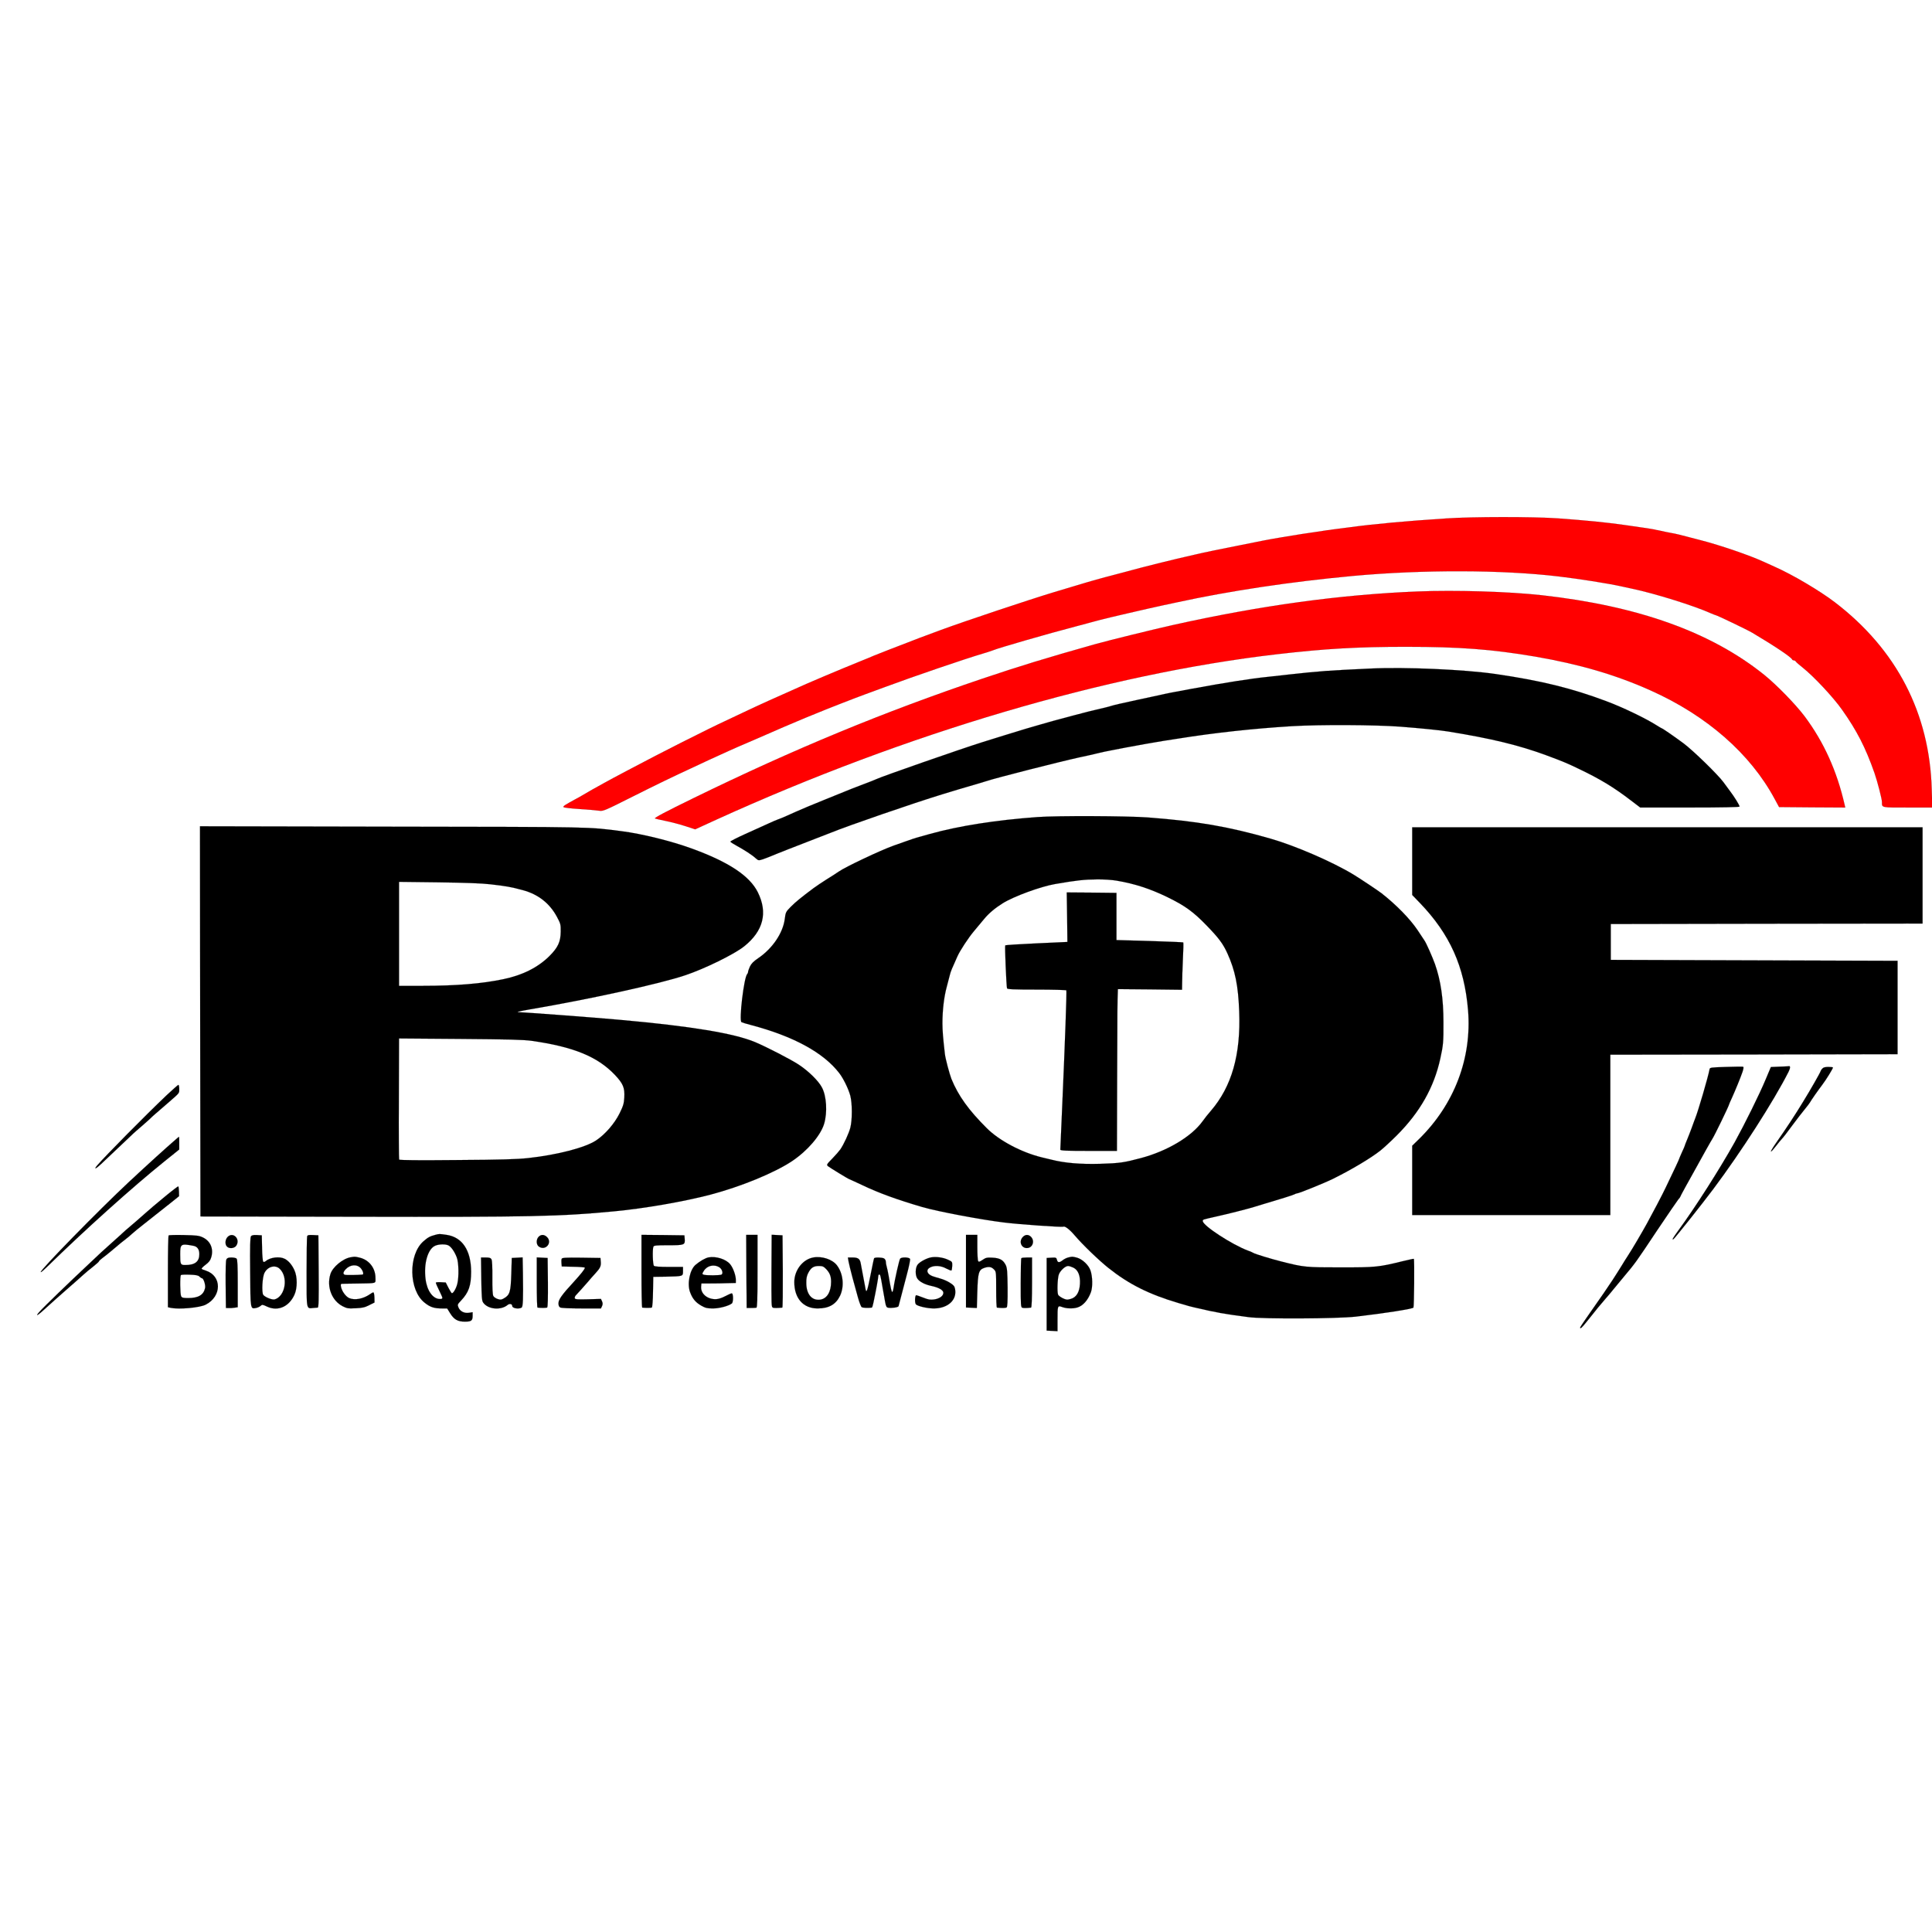 <svg xmlns="http://www.w3.org/2000/svg" version="1.0" width="200pt" height="200pt" viewBox="0 0 2048 2048">

<g transform="translate(0,2048) scale(0.1,-0.1)" stroke="currentColor" >
<path style="fill: red;" d="M15330 14984 c-422 -27 -777 -60 -1025 -94 -38 -5 -108 -14 -155 -20 -47 -6 -128 -17 -180 -26 -52 -8 -129 -19 -170 -25 -92 -14 -337 -55 -405 -69 -27 -6 -151 -30 -275 -55 -198 -39 -345 -69 -460 -96 -240 -54 -533 -127 -740 -184 -47 -12 -139 -37 -205 -54 -123 -33 -223 -62 -540 -158 -259 -78 -945 -307 -1200 -401 -209 -77 -285 -106 -350 -132 -38 -15 -126 -49 -195 -75 -69 -27 -143 -56 -165 -65 -22 -10 -87 -37 -145 -60 -225 -91 -573 -238 -687 -291 -87 -39 -131 -59 -278 -124 -82 -37 -204 -93 -270 -125 -66 -31 -147 -70 -180 -85 -196 -90 -708 -349 -1041 -526 -56 -30 -129 -69 -164 -87 -34 -19 -78 -43 -99 -54 -20 -11 -76 -43 -126 -70 -49 -28 -94 -54 -100 -58 -5 -4 -39 -23 -75 -42 -115 -63 -130 -73 -127 -83 2 -6 79 -15 173 -21 93 -6 187 -14 209 -18 37 -6 61 4 335 142 269 135 436 216 670 324 47 22 112 53 145 68 151 70 320 146 437 195 70 30 151 65 180 78 68 31 309 134 413 177 44 18 105 43 135 55 82 35 414 164 500 195 41 15 138 50 215 79 293 109 849 299 1040 355 50 15 99 31 110 36 45 20 573 173 865 249 107 28 227 60 265 71 71 19 528 125 665 154 41 9 107 23 145 31 556 121 1207 219 1865 280 739 68 1585 66 2180 -5 220 -26 524 -74 665 -105 39 -9 90 -20 115 -25 240 -50 663 -182 836 -261 24 -10 46 -19 49 -19 13 0 334 -154 390 -187 239 -142 414 -259 423 -284 2 -5 10 -9 17 -9 8 0 18 -6 22 -13 4 -7 37 -36 73 -64 116 -92 324 -314 416 -445 158 -223 249 -400 345 -673 30 -86 79 -275 79 -307 0 -61 -12 -58 272 -58 l261 0 -6 193 c-23 808 -373 1483 -1029 1984 -161 122 -439 287 -634 374 -44 20 -96 43 -115 52 -152 70 -458 175 -674 231 -239 63 -259 67 -310 76 -27 5 -84 16 -125 26 -41 9 -100 20 -130 24 -30 4 -136 19 -235 34 -206 29 -408 49 -714 71 -262 18 -898 18 -1181 -1z"/>
<path fill="red" d="M15029 14210 c-820 -33 -1666 -149 -2596 -356 -202 -45 -686 -164 -828 -204 -515 -145 -795 -231 -1190 -364 -1046 -353 -1993 -744 -3064 -1267 -291 -142 -416 -208 -408 -215 2 -2 50 -13 108 -25 57 -11 152 -36 211 -55 l107 -35 223 102 c2020 919 4138 1544 5943 1754 508 59 858 79 1365 79 576 0 915 -26 1375 -104 470 -81 856 -194 1225 -360 594 -266 1056 -671 1313 -1150 l46 -85 351 -3 350 -2 -6 27 c-82 360 -221 667 -425 940 -96 127 -296 333 -429 440 -564 453 -1335 729 -2355 843 -352 39 -917 56 -1316 40z"/>
<path d="M14525 13393 c-451 -21 -524 -26 -870 -64 -285 -31 -345 -38 -420 -50 -38 -6 -97 -14 -130 -19 -100 -15 -301 -50 -470 -81 -227 -42 -260 -48 -355 -70 -47 -10 -139 -30 -205 -44 -202 -44 -259 -57 -285 -65 -14 -5 -54 -16 -90 -24 -137 -32 -189 -45 -320 -80 -195 -52 -277 -74 -350 -96 -36 -10 -105 -31 -155 -45 -49 -15 -155 -47 -235 -72 -80 -25 -181 -57 -225 -70 -233 -73 -1073 -366 -1127 -393 -9 -5 -72 -30 -140 -55 -67 -25 -170 -66 -228 -90 -58 -24 -139 -57 -180 -73 -98 -39 -265 -109 -304 -127 -17 -7 -60 -27 -96 -43 -36 -16 -76 -33 -90 -37 -14 -4 -61 -25 -105 -45 -44 -20 -153 -70 -243 -110 -89 -40 -161 -77 -160 -82 2 -5 33 -25 68 -44 79 -43 166 -99 202 -133 26 -23 30 -24 70 -11 24 8 61 22 83 31 40 18 290 116 485 191 58 22 130 50 160 62 186 76 875 313 1175 405 90 28 248 75 355 106 52 15 106 31 120 36 83 29 762 202 975 249 22 5 74 16 115 25 41 9 91 21 110 26 19 5 73 16 120 25 47 9 117 22 155 30 75 15 337 61 395 70 19 3 89 14 155 24 393 63 802 107 1205 132 298 18 886 15 1155 -5 208 -16 427 -38 505 -51 463 -75 749 -145 1038 -251 178 -66 226 -86 352 -147 222 -106 369 -195 551 -335 l96 -73 527 0 c339 0 526 4 526 10 0 14 -56 105 -102 165 -20 28 -52 70 -70 95 -60 81 -322 336 -423 411 -100 74 -223 159 -231 159 -2 0 -27 15 -56 33 -115 73 -360 191 -533 255 -365 137 -690 217 -1170 287 -332 48 -961 76 -1330 58z"/>
<path d="M11000 11819 c-441 -32 -839 -94 -1145 -180 -60 -17 -123 -34 -140 -39 -16 -5 -68 -22 -115 -39 -47 -16 -105 -37 -130 -46 -135 -48 -507 -224 -577 -273 -15 -11 -71 -47 -123 -79 -52 -33 -117 -76 -145 -97 -130 -97 -194 -149 -243 -199 -51 -52 -54 -57 -63 -128 -19 -149 -130 -313 -280 -415 -53 -36 -75 -59 -90 -91 -10 -23 -19 -48 -19 -55 0 -8 -4 -18 -9 -23 -35 -35 -89 -493 -61 -510 7 -4 51 -18 99 -30 451 -119 770 -292 938 -511 44 -57 98 -168 117 -240 21 -82 21 -256 0 -338 -16 -61 -68 -174 -106 -230 -12 -17 -50 -61 -85 -97 -60 -61 -63 -66 -46 -81 18 -15 219 -138 227 -138 2 0 64 -29 137 -63 176 -84 372 -155 639 -233 163 -47 624 -134 865 -163 159 -20 615 -52 627 -44 16 9 66 -29 117 -89 84 -99 257 -266 361 -349 216 -172 430 -279 740 -371 115 -34 134 -39 170 -47 257 -59 283 -64 575 -103 159 -21 934 -17 1135 5 309 36 598 81 613 96 7 7 12 509 4 517 -1 2 -54 -10 -117 -25 -256 -63 -286 -66 -660 -66 -371 0 -388 2 -625 62 -112 28 -285 81 -300 92 -5 4 -31 15 -56 24 -169 63 -479 265 -479 313 0 17 -9 14 145 49 126 28 319 77 395 100 25 8 77 23 115 35 147 43 301 91 317 100 10 6 22 10 28 10 19 0 293 111 380 154 201 100 399 218 503 300 34 27 112 99 173 160 246 246 395 509 462 816 31 141 34 175 33 384 0 249 -29 444 -90 617 -28 77 -90 218 -111 249 -9 14 -42 63 -73 110 -79 118 -225 268 -382 391 -39 30 -219 150 -299 199 -223 135 -618 306 -881 381 -447 128 -774 184 -1300 224 -219 16 -959 19 -1165 4z m835 -674 c195 -33 357 -86 542 -176 186 -91 273 -154 416 -302 128 -132 172 -192 218 -293 82 -181 115 -341 125 -615 18 -459 -79 -797 -300 -1054 -29 -33 -69 -83 -89 -112 -117 -162 -374 -315 -652 -389 -180 -48 -228 -55 -431 -61 -209 -6 -378 8 -519 44 -33 8 -78 19 -100 24 -215 52 -453 178 -584 309 -194 193 -303 345 -376 524 -20 52 -64 216 -69 264 -21 183 -25 240 -26 323 0 138 16 279 46 389 14 52 29 111 34 130 8 32 20 62 78 190 27 62 120 203 177 270 30 36 77 93 105 126 50 61 116 117 199 169 119 74 404 178 556 204 233 40 307 48 445 49 69 1 161 -5 205 -13z"/>
<path d="M11312 10758 l3 -263 -327 -15 c-179 -8 -329 -18 -332 -21 -6 -6 12 -434 19 -456 3 -10 75 -13 314 -13 170 0 312 -4 315 -8 5 -9 -14 -542 -44 -1227 -11 -247 -20 -456 -20 -462 0 -10 67 -13 300 -13 l300 0 2 753 c2 709 3 843 7 927 l1 35 340 -3 340 -4 1 74 c0 40 4 152 8 248 5 96 7 177 4 180 -2 2 -162 9 -356 15 l-352 10 0 250 0 250 -263 3 -264 2 4 -262z"/>
<path d="M2122 9653 l3 -2068 1640 -3 c1878 -4 2177 3 2750 58 318 30 736 103 1015 176 325 86 674 229 865 355 163 109 303 271 341 396 36 121 26 295 -24 387 -37 69 -139 170 -243 239 -83 55 -341 188 -464 240 -223 93 -672 168 -1430 236 -263 24 -1020 81 -1076 81 -36 0 11 12 117 30 639 109 1378 271 1645 361 208 69 523 224 627 307 204 163 253 357 145 574 -87 174 -309 321 -700 463 -215 79 -531 157 -744 184 -358 46 -262 45 -2427 48 l-2042 4 2 -2068z m3078 1453 c166 -19 218 -28 343 -62 163 -44 285 -140 362 -285 37 -69 40 -79 39 -154 -1 -109 -29 -169 -121 -261 -123 -121 -285 -202 -488 -244 -230 -48 -497 -70 -852 -70 l-253 0 0 551 0 551 418 -5 c279 -4 462 -10 552 -21z m435 -1659 c444 -63 698 -167 882 -360 89 -94 107 -138 101 -242 -4 -65 -12 -90 -51 -169 -54 -108 -152 -221 -248 -285 -114 -76 -410 -153 -719 -187 -122 -13 -284 -18 -759 -21 -401 -4 -606 -2 -610 5 -3 6 -5 297 -3 647 l2 637 648 -5 c509 -4 670 -8 757 -20z"/>
<path d="M14970 11352 l0 -359 81 -84 c319 -332 472 -673 511 -1137 42 -508 -145 -999 -520 -1367 l-72 -70 0 -367 0 -368 1050 0 1050 0 0 850 0 850 1523 2 1522 3 0 495 0 495 -1520 5 -1520 5 0 190 0 190 1653 3 1652 2 0 510 0 510 -2705 0 -2705 0 0 -358z"/>
<path d="M18295 9170 c-160 -5 -170 -6 -173 -25 -13 -74 -122 -448 -152 -520 -5 -11 -20 -54 -35 -95 -15 -41 -38 -100 -51 -131 -13 -31 -24 -59 -24 -62 0 -3 -13 -35 -30 -70 -16 -36 -30 -68 -30 -71 0 -4 -50 -113 -141 -301 -33 -71 -148 -289 -201 -385 -61 -110 -157 -273 -199 -337 -19 -29 -50 -78 -69 -110 -19 -32 -63 -100 -97 -153 -58 -88 -93 -139 -275 -399 -37 -53 -68 -100 -68 -104 0 -18 21 1 70 63 101 128 156 194 200 244 25 28 61 71 80 95 19 24 73 89 120 145 115 137 117 139 348 486 113 168 213 314 223 326 11 11 19 23 19 25 0 3 26 52 58 110 32 57 74 133 94 169 81 148 181 326 188 335 18 24 180 357 180 371 0 2 13 32 29 66 36 80 89 208 112 275 12 37 14 52 6 55 -7 2 -88 1 -182 -2z"/>
<path d="M18864 9173 l-92 -4 -53 -126 c-67 -162 -227 -484 -331 -672 -160 -286 -416 -688 -595 -932 -61 -84 -74 -107 -53 -94 14 9 302 371 421 530 298 398 641 933 798 1243 20 39 21 65 3 60 -4 -1 -48 -4 -98 -5z"/>
<path d="M19317 9152 c-10 -10 -17 -22 -17 -25 0 -10 -106 -196 -188 -329 -86 -141 -172 -272 -290 -441 -30 -43 -52 -81 -49 -83 3 -3 26 22 52 56 26 34 55 69 64 78 10 9 58 71 106 137 49 66 110 145 135 175 25 30 50 63 55 72 17 30 87 130 132 189 41 54 113 171 113 183 0 3 -22 6 -48 6 -35 0 -54 -5 -65 -18z"/>
<path d="M1764 8868 c-222 -211 -644 -638 -733 -741 -41 -49 -16 -39 42 15 124 118 331 314 341 323 6 6 49 44 96 84 47 41 87 77 90 81 4 6 62 56 194 170 112 98 106 90 106 136 0 24 -4 44 -9 44 -4 0 -62 -51 -127 -112z"/>
<path d="M1865 8403 c-111 -96 -295 -263 -500 -454 -316 -295 -947 -940 -933 -954 3 -3 31 21 64 53 396 388 902 843 1246 1120 l158 127 0 68 c0 37 -1 67 -2 67 -2 0 -16 -12 -33 -27z"/>
<path d="M1745 7793 c-77 -63 -176 -147 -220 -187 -44 -39 -109 -96 -145 -126 -36 -30 -67 -57 -70 -61 -3 -3 -54 -50 -115 -104 -60 -54 -115 -104 -121 -109 -6 -6 -69 -65 -139 -131 -206 -193 -469 -447 -518 -502 -52 -59 -12 -35 69 41 43 40 140 126 214 191 74 64 155 136 180 159 25 23 73 63 108 90 34 27 62 52 62 57 0 4 17 20 39 36 21 15 58 45 82 65 94 80 136 114 168 138 18 14 45 36 59 50 15 14 74 63 132 108 111 87 154 121 287 227 l81 65 -1 49 c-1 27 -4 52 -7 55 -3 2 -68 -47 -145 -111z"/>
<path d="M4615 7390 c-55 -14 -80 -27 -127 -69 -162 -143 -155 -518 13 -650 58 -47 101 -61 182 -61 l57 0 31 -50 c41 -67 81 -90 156 -90 69 0 83 10 83 62 l0 38 -38 -6 c-50 -8 -95 15 -112 56 -12 30 -11 33 27 73 82 87 107 159 107 307 -1 226 -94 366 -261 390 -77 11 -77 11 -118 0z m137 -111 c29 -13 67 -67 90 -128 21 -54 24 -206 6 -279 -12 -50 -44 -105 -59 -100 -4 2 -21 28 -36 58 l-28 55 -52 3 c-29 2 -53 -1 -53 -5 0 -7 14 -39 56 -126 20 -40 18 -47 -13 -47 -74 0 -137 88 -152 211 -21 165 24 320 102 354 38 17 107 19 139 4z"/>
<path d="M1788 7384 c-5 -4 -8 -177 -8 -384 l0 -377 31 -7 c89 -18 307 2 369 34 173 88 173 306 1 361 -20 6 -39 14 -43 18 -5 4 14 24 41 44 38 29 51 47 61 82 25 88 -9 168 -88 207 -42 20 -64 23 -202 26 -85 2 -158 0 -162 -4z m263 -110 c41 -8 62 -38 62 -88 0 -80 -46 -116 -149 -116 -51 0 -54 6 -54 115 0 110 7 114 141 89z m63 -326 c10 -10 22 -18 27 -18 17 0 40 -73 33 -104 -16 -73 -71 -106 -179 -106 -53 0 -66 3 -75 19 -11 22 -14 214 -2 225 4 4 46 6 93 4 65 -2 90 -7 103 -20z"/>
<path d="M2412 7367 c-26 -27 -29 -79 -6 -101 25 -26 79 -20 99 10 46 71 -36 151 -93 91z"/>
<path d="M2661 7376 c-9 -11 -12 -102 -9 -381 3 -401 2 -391 62 -380 16 3 38 13 48 22 17 15 22 15 68 -7 115 -54 233 -3 291 125 32 70 32 190 0 260 -25 56 -62 100 -103 121 -54 28 -153 16 -201 -24 -11 -10 -21 -12 -27 -6 -5 5 -11 70 -12 144 l-3 135 -51 3 c-36 2 -54 -2 -63 -12z m302 -344 c95 -86 63 -292 -50 -326 -25 -8 -100 21 -122 47 -19 24 -11 191 13 235 34 66 112 87 159 44z"/>
<path d="M3256 7375 c-3 -9 -6 -180 -6 -380 0 -407 -4 -387 70 -380 19 2 41 4 48 4 10 1 12 81 10 384 l-3 382 -56 3 c-45 2 -58 0 -63 -13z"/>
<path d="M5710 7370 c-28 -28 -27 -84 2 -104 71 -50 148 43 85 102 -29 27 -61 28 -87 2z"/>
<path d="M6800 7005 c0 -212 3 -385 8 -386 34 -4 94 -4 102 1 5 3 11 77 12 165 l3 160 135 2 c182 4 180 3 180 58 l0 45 -148 0 c-102 0 -152 4 -160 12 -13 13 -17 173 -6 202 5 14 29 16 159 16 171 0 178 3 173 67 l-3 38 -227 3 -228 2 0 -385z"/>
<path d="M7912 7003 l3 -388 45 0 c25 0 51 1 58 3 9 3 12 90 12 388 l0 384 -60 0 -60 0 2 -387z"/>
<path d="M8178 7033 c-1 -397 -1 -405 14 -414 9 -6 55 -5 101 0 4 1 6 173 5 384 l-3 382 -57 3 -58 3 -2 -358z"/>
<path d="M10240 7005 l0 -385 25 -1 c14 -1 40 -2 58 -3 l32 -1 5 175 c6 197 15 229 71 249 49 17 78 13 104 -14 25 -24 25 -26 25 -215 0 -104 3 -190 8 -191 47 -6 92 -5 102 1 9 6 12 57 11 210 -2 168 -5 208 -19 238 -27 55 -62 76 -140 80 -59 3 -71 1 -106 -23 -31 -21 -41 -24 -47 -13 -5 7 -9 73 -9 146 l0 132 -60 0 -60 0 0 -385z"/>
<path d="M10842 7367 c-44 -46 -17 -117 43 -117 60 0 87 73 45 118 -27 28 -61 28 -88 -1z"/>
<path d="M3720 7153 c-85 -13 -196 -105 -218 -181 -41 -135 16 -280 131 -339 46 -23 60 -25 137 -21 71 3 98 9 144 33 l56 28 -1 54 c-1 29 -6 53 -11 53 -6 0 -22 -8 -36 -19 -70 -49 -160 -67 -219 -42 -36 15 -78 71 -88 119 -5 23 -3 32 7 33 7 1 78 2 158 3 223 4 200 -3 200 59 0 106 -69 193 -170 216 -47 11 -48 11 -90 4z m107 -120 c22 -27 31 -62 16 -64 -44 -5 -172 -7 -185 -3 -25 7 -22 28 5 58 50 54 125 58 164 9z"/>
<path d="M7510 7151 c-33 -7 -90 -39 -136 -78 -62 -52 -92 -201 -59 -290 25 -69 59 -109 118 -143 44 -25 63 -30 124 -30 69 0 166 26 201 53 17 13 16 107 -1 107 -7 0 -39 -14 -69 -30 -36 -19 -72 -31 -99 -32 -91 -2 -162 58 -157 132 l3 35 95 0 c52 0 134 1 183 3 l87 2 0 33 c0 46 -28 126 -59 164 -43 55 -151 89 -231 74z m117 -106 c28 -19 41 -64 22 -76 -16 -10 -166 -11 -191 -1 -17 7 -16 9 2 39 35 58 110 75 167 38z"/>
<path d="M8620 7150 c-112 -21 -200 -136 -200 -261 0 -172 95 -279 247 -279 120 0 194 43 238 135 47 100 33 236 -34 323 -49 63 -160 99 -251 82z m137 -122 c39 -41 53 -76 53 -136 0 -107 -44 -179 -116 -189 -88 -12 -147 58 -147 177 -1 48 5 76 21 107 29 55 56 73 112 73 39 0 51 -5 77 -32z"/>
<path d="M9868 7151 c-49 -10 -119 -48 -141 -77 -25 -33 -27 -111 -3 -147 23 -34 78 -63 148 -78 80 -17 128 -45 128 -73 0 -34 -41 -63 -99 -71 -39 -5 -61 -2 -113 19 -36 14 -70 26 -76 26 -13 0 -17 -78 -4 -95 14 -20 120 -45 190 -45 150 0 248 90 226 206 -5 29 -16 42 -53 65 -25 17 -71 37 -101 45 -30 8 -68 20 -85 26 -60 22 -73 68 -25 93 46 24 115 19 171 -12 27 -14 52 -24 55 -20 3 3 7 25 8 49 1 42 0 44 -44 64 -52 25 -129 35 -182 25z"/>
<path d="M11323 7150 c-17 -4 -43 -17 -58 -29 -36 -28 -53 -27 -61 4 -6 24 -10 26 -58 23 l-51 -3 0 -385 0 -385 58 -3 57 -3 0 120 c0 153 0 154 52 135 47 -16 109 -18 158 -4 60 18 112 76 144 162 20 55 18 167 -5 232 -20 57 -86 118 -142 134 -52 13 -49 13 -94 2z m54 -107 c51 -24 76 -85 71 -173 -5 -89 -39 -144 -100 -160 -36 -10 -47 -9 -84 9 -23 12 -45 28 -48 37 -12 31 -6 182 9 217 17 41 68 87 97 87 11 0 36 -8 55 -17z"/>
<path d="M2400 7130 c-7 -12 -9 -108 -8 -267 l3 -248 30 -1 c17 -1 45 1 63 4 l32 5 0 251 c0 183 -3 255 -12 264 -7 7 -31 12 -55 12 -32 0 -45 -5 -53 -20z"/>
<path d="M5102 6923 c3 -193 6 -232 20 -251 50 -72 188 -85 260 -24 20 16 48 10 48 -12 0 -24 68 -36 99 -17 15 10 18 84 14 369 l-3 163 -57 -3 -58 -3 -5 -170 c-6 -189 -15 -222 -78 -258 -27 -16 -37 -17 -67 -7 -19 6 -40 21 -46 32 -7 13 -11 84 -10 194 1 108 -2 181 -9 194 -9 16 -21 20 -61 20 l-50 0 3 -227z"/>
<path d="M5690 6885 c0 -146 3 -265 8 -266 34 -5 94 -4 102 1 7 4 9 99 8 266 l-3 259 -57 3 -58 3 0 -266z"/>
<path d="M5954 7136 c-3 -8 -4 -29 -2 -48 l3 -33 123 -3 c67 -1 122 -6 122 -10 0 -15 -39 -64 -120 -153 -124 -134 -160 -185 -160 -225 0 -23 6 -37 19 -44 12 -6 103 -10 226 -10 l205 0 12 25 c8 19 8 31 0 50 l-12 26 -136 -4 c-108 -3 -137 -1 -141 10 -3 8 2 22 10 31 35 37 84 92 124 138 22 27 62 72 87 99 50 55 59 75 54 126 l-3 34 -203 3 c-168 2 -203 0 -208 -12z"/>
<path d="M8995 7108 c4 -24 23 -99 41 -168 19 -69 46 -165 59 -215 14 -49 31 -95 39 -101 12 -8 68 -11 108 -5 4 1 11 25 17 54 27 126 51 261 51 278 0 10 4 19 10 19 11 0 14 -10 35 -135 9 -49 21 -118 27 -152 9 -50 15 -62 32 -65 35 -7 107 3 111 16 4 16 46 175 90 343 21 78 35 149 32 157 -8 20 -90 22 -105 4 -10 -13 -59 -229 -69 -306 -3 -23 -9 -45 -14 -47 -7 -5 -16 32 -39 170 -7 39 -16 83 -21 99 -5 16 -9 39 -9 52 0 13 -9 28 -19 34 -23 12 -98 13 -105 2 -3 -5 -19 -82 -37 -173 -33 -167 -44 -201 -53 -158 -10 49 -45 235 -51 271 -8 53 -28 68 -87 68 l-50 0 7 -42z"/>
<path d="M10827 7143 c-4 -3 -7 -122 -7 -264 0 -237 1 -258 18 -262 14 -4 55 -3 92 2 6 1 10 97 10 266 l0 265 -53 0 c-30 0 -57 -3 -60 -7z"/>
</g>
</svg>